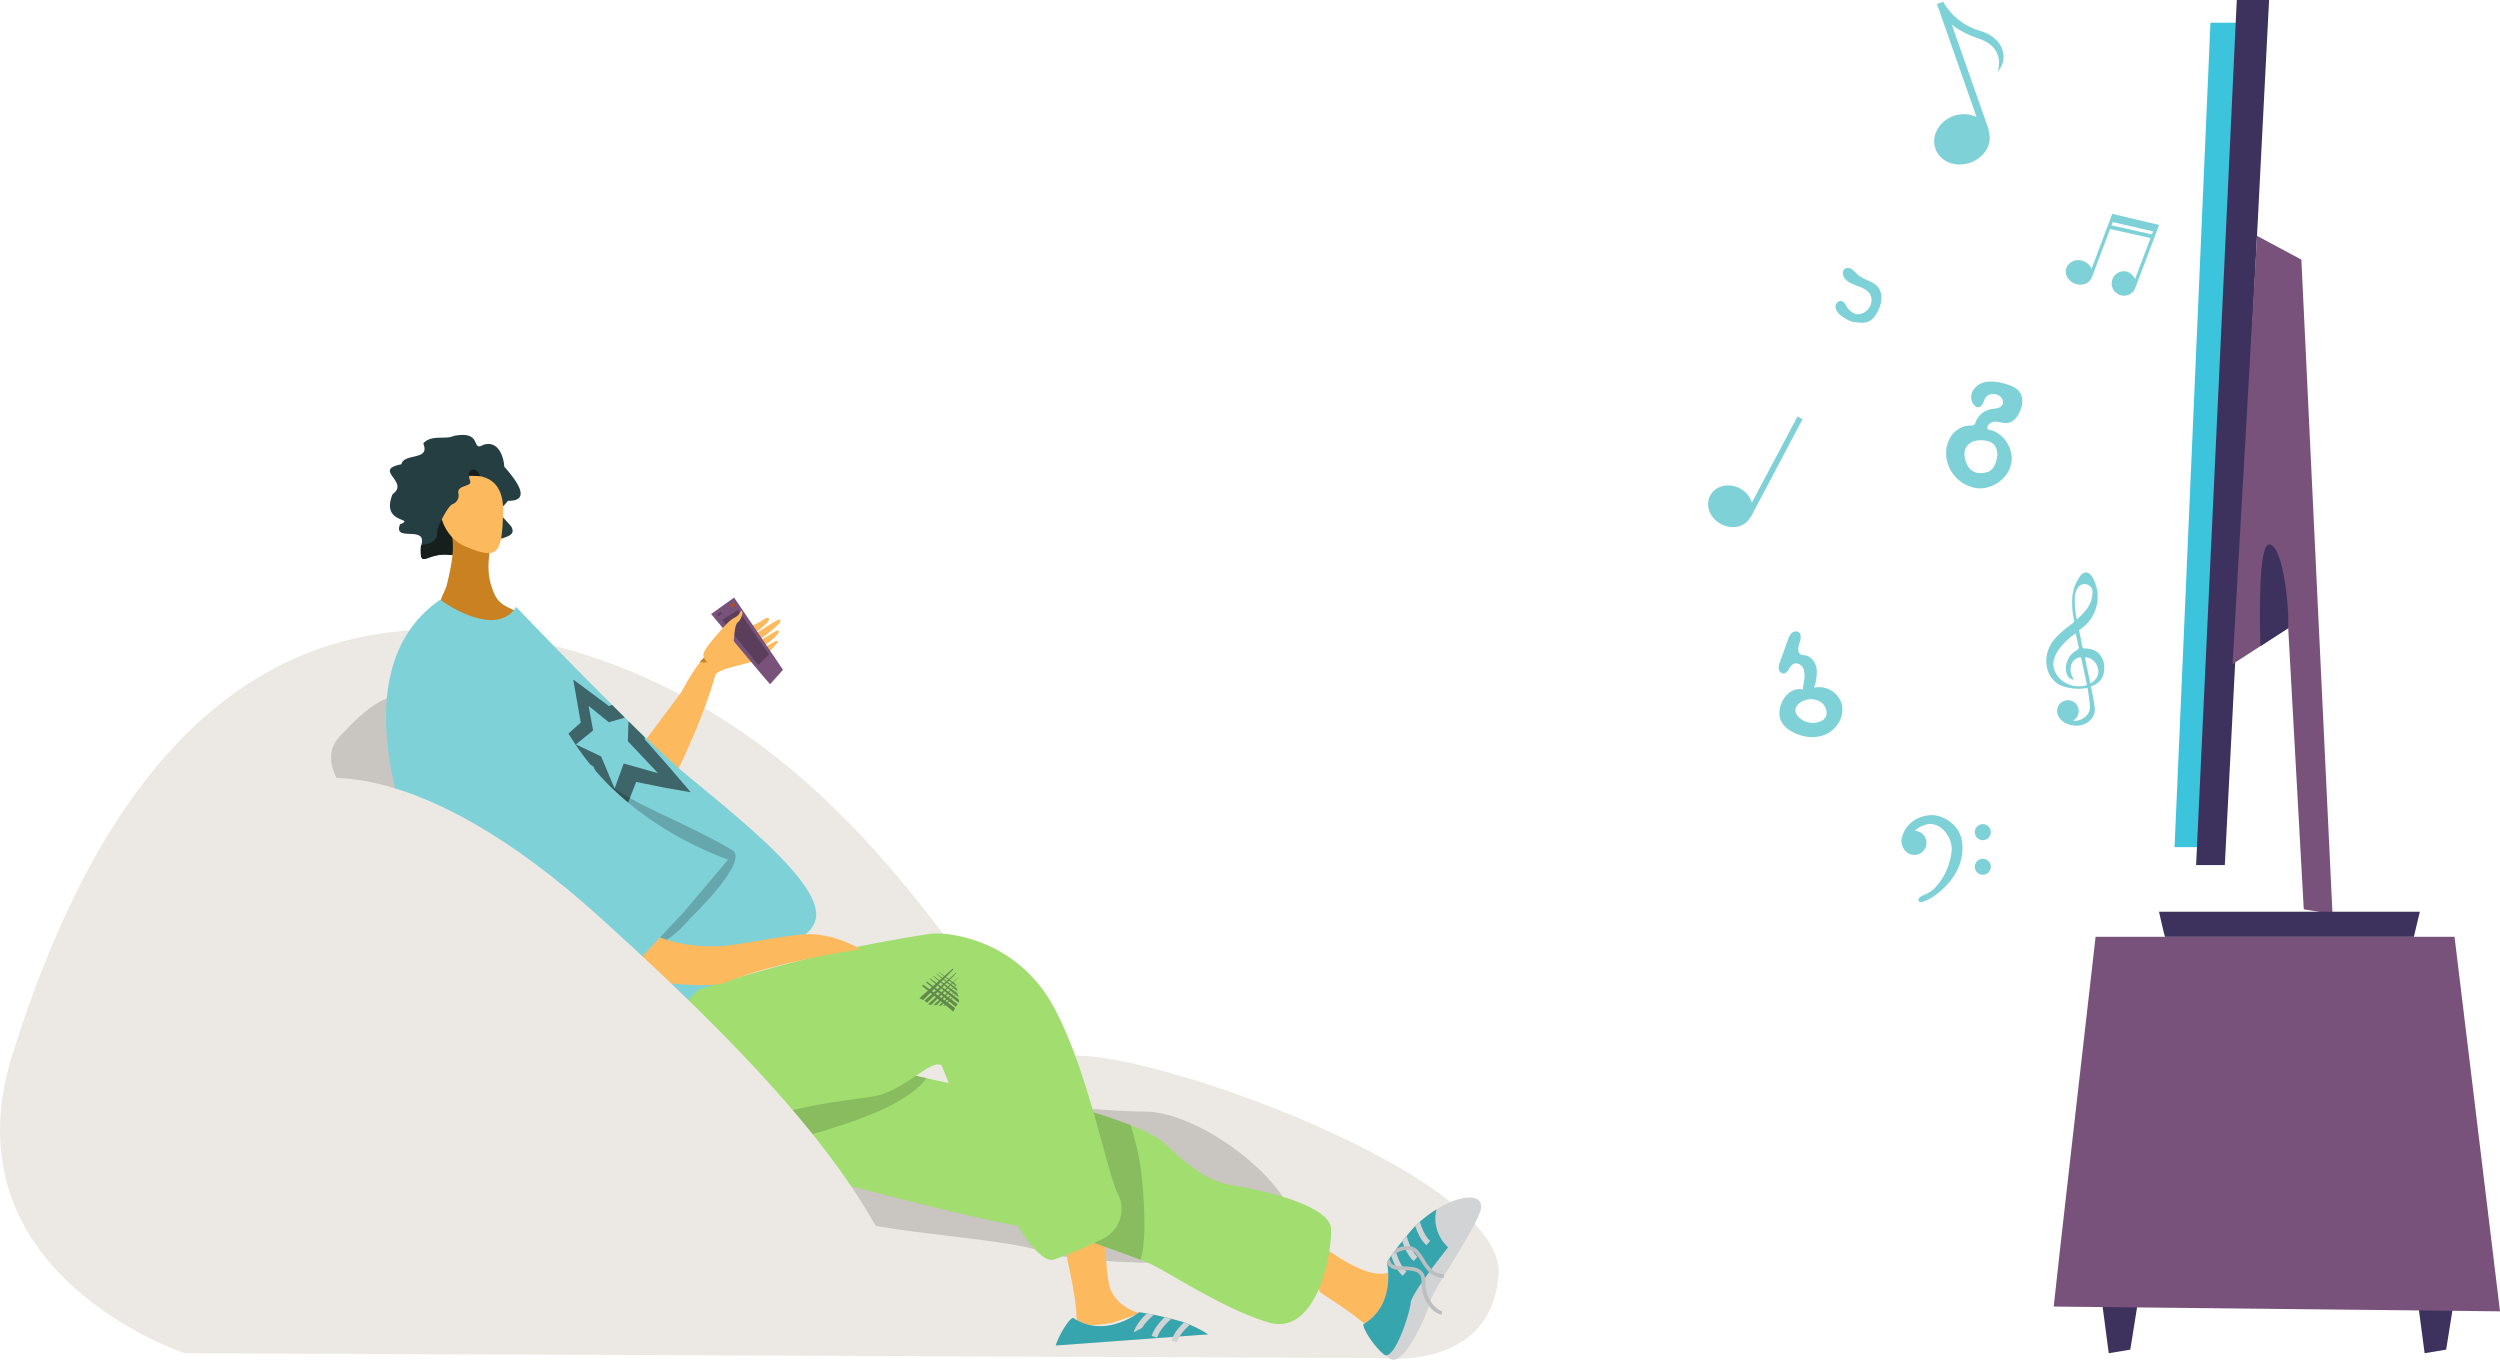 <svg xmlns="http://www.w3.org/2000/svg" width="900" height="489.508" viewBox="0 0 900 489.508"><defs><style>.a,.p{fill:#7fd1d8;}.b{fill:#3dc4dd;}.c{fill:#3d325d;}.d,.v{fill:#78527a;}.e{fill:#ece8e3;}.f,.g,.h,.i,.j,.l,.m,.p,.q,.v,.w,.x{fill-rule:evenodd;}.f,.s{opacity:0.15;}.g{fill:#fcb95d;}.h{fill:#243e41;}.i{fill:#171f1c;}.j{fill:#c98121;}.k{fill:#a1dd6f;}.l,.n{fill:#d1d3d4;}.m{fill:#36a5ad;}.o{fill:#bcbec0;}.q{opacity:0.2;}.r{fill:#3e6569;}.t{opacity:0.5;}.u{fill:#243330;}.w{fill:#5a3e5c;}.x{fill:#c24f00;}</style></defs><g transform="translate(-282.986 -287.819)"><path class="a" d="M835.745,455.118l0-.01.007-.013,18.65-35.28-1.814-.971-16.434,31.031a8.682,8.682,0,0,0-4.282-5.12c-4.007-2.145-8.8-1-10.7,2.552s-.16,8.106,3.847,10.251c3.972,2.126,8.6,1.231,10.685-2.53l.065.035Z" transform="translate(77.505 18.896)"/><path class="b" d="M989.557,294.971,975.773,591.746h-8.615l12.922-296.775" transform="translate(98.669 1.031)"/><path class="c" d="M988.58,287.819,973.935,599.238h10.337l15.937-311.419" transform="translate(99.646)"/><path class="d" d="M1021.381,606.2l-10.341-1.729-5.6-101.22L995.42,509.73l-10,6.451,8.782-154.16,15.975,8.566Z" transform="translate(101.302 10.701)"/><path class="c" d="M1004.2,489.246l-10.016,6.482c-.293-10.109-.695-36.625,3.133-36.625C1002.053,459.1,1004.631,480.2,1004.2,489.246Z" transform="translate(102.541 24.702)"/><path class="c" d="M964.418,583.714c-.43-1.293-2.153-9.046-2.153-9.046h93.9l-2.153,9.046Z" transform="translate(97.963 41.368)"/><path class="c" d="M954.587,715.161l3.446-21.537H943.819l3.015,22.829" transform="translate(95.303 58.524)"/><path class="c" d="M1053.969,715.161l3.446-21.537H1043.2l3.015,22.829" transform="translate(109.635 58.524)"/><path class="d" d="M929.138,715.67c0-1.293,15.075-133.1,15.075-133.1h129.22L1089.8,717.392Z" transform="translate(93.186 42.509)"/><path class="e" d="M349.52,746.412s-87.009-28.428-62.026-107.683S363.3,460.438,483.046,491.865,639.833,643.9,666.539,639.59s158.51,43.073,155.925,78.394-42.211,30.151-42.211,30.151" transform="translate(0 28.566)"/><path class="f" d="M525.036,649.427c0,1.938,13.568,18.8,22.613,25.55s62.026,8.686,75.594,13.858,91.1,8.023,91.1-7.94-33.6-42.453-54.272-42.453-78.824-7.107-78.824-7.107Z" transform="translate(34.907 49.541)"/><path class="g" d="M716.074,709.031c3.728,3.925,8.21-7.793,8.641-8.185s-.6-11.875-.6-11.875-4.57,4.541-20.868-6.507-4.311,14.153-4.311,14.153,13.413,8.489,17.139,12.414" transform="translate(59.374 56.511)"/><path class="g" d="M618.708,685.388s3.509,15.48,3.379,20.891,12.008,2.46,12.59,2.486,10.128-3.473,10.128-3.473-6.483-1.565-9.713-7.059c-2.532-4.3-1.692-11.335-3.339-19.827C628.006,659.077,618.708,685.388,618.708,685.388Z" transform="translate(48.417 55.306)"/><path class="h" d="M448.182,448.36c-3.7,4.619-4.651,2.758,1.071,9.13,2.548,4.11-3.724,4.024-8.23,6.063a8.485,8.485,0,0,0-2.565,1.665c-2.254,1.857-6.674,2.164-10.878,2.684-8.888-1.276-11.216,5.75-10.755-3.181.038-.116.087-.231.113-.347,2.361-7.5-10.331-.866-7.617-7.522,5.915-2.518-7.173.091-2.684-10.877,6.345-4.512-7.426-8.681,3.181-10.756.783-4.137,10.528-1.143,7.856-7.5,2.894-3.322,8.167-1.256,10.89-2.683,10.8-2.174,6.105,5.9,10.743,3.18,6.11-1.909,7.513,5.948,7.516,7.857C450.216,439.9,457.456,448.572,448.182,448.36Z" transform="translate(17.69 19.734)"/><path class="i" d="M439.622,460.451a8.486,8.486,0,0,0-2.565,1.665c-2.254,1.857-6.674,2.164-10.878,2.684-8.888-1.276-11.216,5.75-10.754-3.181.038-.116.087-.231.113-.347,2.933-.481,5.635-1.485,5.687-3.793.235-10.422,12.609-11.314,12.609-11.314s3.192,7.159,3.385,7.932C437.313,454.495,438.444,457.466,439.622,460.451Z" transform="translate(19.092 22.836)"/><path class="j" d="M423.919,475.042c2.607-10.581,3.134-16.373.518-22.594s15.6,7.2,15.6,7.2-2.159,8.226-.334,14.573,3.291,7.7,9.752,10.265a68.058,68.058,0,0,1,2.64,16.423s-24.046,2.052-25.858,2.875c-1.578.719-7.7-13.062-4.5-23.324C422.3,478.649,423.583,476.408,423.919,475.042Z" transform="translate(19.878 23.505)"/><path class="g" d="M431.052,437.644s13.464-2.834,13.106,12.76-1.978,17.528-13.686,12.53S417.644,438.044,431.052,437.644Z" transform="translate(19.953 21.578)"/><path class="k" d="M463.27,640.453a14.053,14.053,0,0,0,3.9,5.607c7.274,6.479,21.041,7.567,27.981,7.689.038-.006.1.006.135,0,2.5.033,4.088-.055,4.088-.055a123.472,123.472,0,0,0,4.029-15.14c1.687-8.544,2.638-18.754-.417-25.17a12.048,12.048,0,0,0-1.1-1.923,8.7,8.7,0,0,0-3.007-2.655c-10.935-5.985-36.145,7.858-36.464,26.421A14.009,14.009,0,0,0,463.27,640.453Z" transform="translate(25.877 46.088)"/><path class="l" d="M718.281,720.131c-3.873-3.761-7.012-9.515-6.219-9.991,10.609-6.37,8.936-19.075,8.449-21.772-.061-.335-.1-.515-.1-.515s.215-.343.645-.983c.24-.346.547-.787.912-1.307.2-.283.415-.586.656-.915.082-.111.159-.225.248-.333q.288-.405.624-.856c.108-.143.216-.287.337-.441l0-.006c.616-.812,1.316-1.712,2.109-2.693.493-.613,1.014-1.251,1.577-1.921.839-1.011,1.766-2.085,2.761-3.214.1-.1.212-.2.319-.3.546-.539,1.11-1.052,1.673-1.55a45.029,45.029,0,0,1,5.959-4.459l.009,0c9.724-6.068,18.184-5.674,15.621,1.122-2.076,5.512-8.451,15.494-12.941,22.834l0,.007c-.149.231-.28.447-.415.67-2.333,3.833-4.077,6.847-4.28,7.951-.019.121-.057.264-.1.435-.111.423-.287,1-.531,1.683-2.181,6.186-9.224,21.4-13.75,19.2" transform="translate(61.862 54.337)"/><path class="m" d="M718.281,719.592c-3.873-3.761-7.012-9.515-6.219-9.991,10.609-6.37,8.936-19.075,8.449-21.772-.061-.335-.1-.515-.1-.515s.215-.343.645-.983c.24-.346.547-.787.912-1.307.2-.283.415-.586.656-.915.082-.111.159-.225.248-.333q.288-.405.624-.856c.108-.143.216-.287.337-.441l0-.006c.616-.812,1.316-1.712,2.109-2.693.493-.613,1.014-1.25,1.577-1.921.839-1.011,1.766-2.085,2.761-3.214.1-.1.212-.2.319-.3.546-.539,1.11-1.052,1.673-1.55a45.034,45.034,0,0,1,5.959-4.459l.009,0a13.958,13.958,0,0,0,4.223,13.632s-2.909,3.633-6.033,7.841c-.265.363-.537.738-.809,1.113-.494.675-1,1.362-1.483,2.049-.419.592-.828,1.181-1.222,1.754-2.185,3.2-3.894,6.059-3.953,7.255-.169,3.238-5.743,20.916-9.535,18.653" transform="translate(61.862 54.876)"/><g transform="translate(783.827 737.796)"><path class="n" d="M722.229,681.081c.069.263.17.637.317,1.1a20.385,20.385,0,0,0,2.1,4.785,9.615,9.615,0,0,0,1.058,1.417c.152.167.316.326.483.477l-1.372,1.526a10.444,10.444,0,0,1-1.788-2.143l-.006,0a15.31,15.31,0,0,1-.9-1.58,22.789,22.789,0,0,1-1.421-3.478c.2-.283.415-.586.656-.915.082-.111.159-.225.248-.333Q721.893,681.532,722.229,681.081Z" transform="translate(-720.701 -681.081)"/></g><g transform="translate(787.804 732.735)"><path class="n" d="M725.754,676.658c.406,1.517,1.658,5.527,3.895,7.53l-1.377,1.531c-2.1-1.882-3.41-5.045-4.1-7.14C724.67,677.966,725.191,677.329,725.754,676.658Z" transform="translate(-724.177 -676.658)"/></g><g transform="translate(792.461 727.667)"><path class="n" d="M729.92,672.229c.539,1.806,1.74,5.127,3.714,6.9l-1.372,1.525c-2.019-1.8-3.308-4.787-4.015-6.871C728.793,673.24,729.357,672.728,729.92,672.229Z" transform="translate(-728.247 -672.229)"/></g><g transform="translate(782.269 741.207)"><path class="o" d="M733.071,690.7a8.44,8.44,0,0,1,.152,1.918,11.748,11.748,0,0,0,1.83,6.466c1.285,2.068,2.977,3.4,4.162,3.558L739.036,704a7.658,7.658,0,0,1-4.515-3.235,13.251,13.251,0,0,1-2.671-8.187c0-.04,0-.086,0-.126.052-3.845-2.007-4.314-5.946-4.494-.227-.013-.462-.022-.707-.03-.435-.016-.875-.034-1.312-.059-.227-.014-.45-.032-.664-.054a4.837,4.837,0,0,1-3.356-1.57,3.147,3.147,0,0,1-.419-.684c-.061-.335-.1-.515-.1-.515s.215-.343.645-.983l.564.093a1.744,1.744,0,0,0,.393,1.253,2.754,2.754,0,0,0,1.377.826,6.8,6.8,0,0,0,1.635.271l.89.035c.138,0,.272.015.4.015C728.729,686.693,732.318,686.832,733.071,690.7Z" transform="translate(-719.34 -684.062)"/></g><g transform="translate(784.731 736.372)"><path class="o" d="M730.359,681.593a25.708,25.708,0,0,1,2.234,3.183,18.531,18.531,0,0,0,2.46,3.367,5.908,5.908,0,0,0,4.486,1.8l0,.687,0,.007v.677c-.141,0-.279,0-.417-.007a7.127,7.127,0,0,1-4.881-2.047,19.029,19.029,0,0,1-2.814-3.752,23.375,23.375,0,0,0-2.105-3.014,3.7,3.7,0,0,0-.891-.744,4.2,4.2,0,0,0-2.612-.494,9.587,9.587,0,0,0-3.389,1.111c-.349.185-.558.315-.571.324l-.37-.572q.288-.405.624-.856c.108-.143.216-.287.337-.44l0-.006a11.046,11.046,0,0,1,2.775-.881,6.64,6.64,0,0,1,2.242,0A4.906,4.906,0,0,1,730.359,681.593Z" transform="translate(-721.491 -679.837)"/></g><path class="l" d="M615.135,712.657c1.731-5.115,5.577-10.422,6.348-9.91,10.312,6.841,21.064-.13,23.289-1.73.277-.2.42-.316.42-.316s.4.047,1.165.16c.415.068.946.156,1.572.262.34.057.707.124,1.109.2.135.028.271.047.407.081q.489.086,1.04.194c.176.037.352.073.542.117h.007q1.5.309,3.339.746c.765.181,1.565.378,2.412.6,1.275.324,2.642.7,4.089,1.112.135.048.276.1.411.158.721.261,1.427.549,2.119.843a45.1,45.1,0,0,1,6.587,3.463" transform="translate(47.901 59.544)"/><path class="m" d="M615.135,712.657c1.731-5.115,5.577-10.422,6.348-9.91,10.312,6.841,21.064-.13,23.289-1.73.277-.2.42-.316.42-.316s.4.047,1.165.16c.415.068.946.156,1.572.262.34.057.707.124,1.109.2.135.028.271.047.407.081q.489.086,1.04.194c.176.037.352.073.542.117h.007q1.5.309,3.339.746c.765.181,1.565.378,2.412.6,1.275.324,2.642.7,4.089,1.112.135.048.276.1.411.158.721.261,1.427.549,2.119.843a45.1,45.1,0,0,1,6.587,3.463" transform="translate(47.901 59.544)"/><path class="n" d="M639.657,707.883a10.465,10.465,0,0,1,1.166-2.536v-.007a15.185,15.185,0,0,1,1.04-1.492,22.813,22.813,0,0,1,2.53-2.778c.34.057.707.124,1.109.2.135.028.271.047.407.081q.489.086,1.04.195c-.208.175-.5.429-.86.761a20.421,20.421,0,0,0-3.417,3.956" transform="translate(51.438 59.598)"/><path class="n" d="M645.332,709c.8-2.7,3.089-5.247,4.687-6.767.766.181,1.565.378,2.412.6-1.195,1.019-4.277,3.873-5.124,6.753" transform="translate(52.256 59.766)"/><path class="n" d="M651.555,710.448c.759-2.6,2.9-5.044,4.478-6.578.721.261,1.427.549,2.119.843-1.4,1.263-3.881,3.776-4.629,6.318" transform="translate(53.154 60.001)"/><g transform="translate(473.865 510.259)"><path class="g" d="M462.3,561.2c.865-.175,27.43-7.277,33.194-13.481s21.127-41.257,22.066-52.648c0,0-9.293,7.405-10.036,7.791s-23.383,32.172-26.979,34.118c-1.228.664-13.7,3.552-26.587,9.684S462.3,561.2,462.3,561.2Z" transform="translate(-449.806 -480.37)"/><g transform="translate(60.459)"><path class="g" d="M524.423,493.4c-.015.185,1.405.015,5.881-2.747.447-.278,1.791-.4.478,1-2.747,2.98-3.7,4.523-8.551,6.252-4.707,1.667-10.372,2.113-13.351,4.6l-.016.016-2.377-1.127-1.374-.648-2.469-1.173a13.318,13.318,0,0,1,.849-1.421c.278-.417.618-.879.987-1.373l.062-.062c.263-.34.54-.695.834-1.065a32.606,32.606,0,0,1,5.865-5.8s-.016-.015,0-.015a11.061,11.061,0,0,1,1.9-1.111c1.219-.541,2.639-1.127,4.091-1.7v-.016c3.5-1.4,7.161-2.855,8.566-3.92,2.362-1.76,3.457-.664.864,1.713a48.271,48.271,0,0,1-4.954,3.905c.973-.54,2.409-1.343,3.89-2.269,3.024-1.867,6.22-4.12,6.622-3.442.771,1.282-7.517,7.285-9.216,8.118a35.9,35.9,0,0,0,4.137-2.022c1.836-1.049,3.827-2.624,4.444-2.253C532.557,487.411,528.344,491.393,524.423,493.4Z" transform="translate(-502.645 -482.223)"/></g><path class="g" d="M508.234,497.175l-.818,2.393-.833,2.47s-14.741,15.511-9.076,5.124c0-.016.015-.016.015-.031a83.01,83.01,0,0,1,6.714-10.836,12.511,12.511,0,0,1,1.173-1.342l.062-.062,1.791,1.482Z" transform="translate(-443.114 -480.396)"/></g><path class="p" d="M427.512,580.685,463.58,658.3l2.976,6.41,5.65-5.639,25.341-25.246,9.379-9.354,8.451-8.435h0a54.686,54.686,0,0,0,12.2-58.987l-39.528-39.883Z" transform="translate(20.843 33.076)"/><path class="q" d="M434.93,576.827c.22.783,13.949,32.665,24.371,35.227s17.969,4.724,22.72-1.577a140.906,140.906,0,0,0,9.7-15.654l-22.466-9.385Z" transform="translate(21.913 41.68)"/><path class="p" d="M556.694,591.291c-2.485,12.269-31.577,13.47-31.577,13.47s-85.956-83.347-90.478-99.507a108.487,108.487,0,0,0-13.15-28.723s19.618,14.539,27.365,2.562c0,0,12.534,13.18,27.026,27.783q2.245,2.267,4.538,4.553c.447.447.895.895,1.342,1.327,1.945,1.945,3.921,3.889,5.865,5.8,8.783,8.627,17.272,16.638,23.26,21.592C529.623,555.648,559.178,579,556.694,591.291Z" transform="translate(19.974 27.215)"/><g transform="translate(482.684 532.449)"><path class="r" d="M489.91,523.147l.031-.695c-1.944-1.914-3.92-3.858-5.864-5.8l-.232,7.178,10.86,11.5-12.356-3.476-1.776,4.862-1.5,4.122-2.578-6.112-2.269-5.418-9.091-4.322,6.205-5.031-1.636-8.86,7.285,5.9,5.742-1.667c-1.528-1.528-3.04-3.04-4.538-4.553l-1.158.4-12.856-9.553,2.716,15.5-6.5,5.773-2.886,2.593,13.983,7.455,8.875,22.134,6.189-15.883.278-.709,10.033,2.022,9.624,1.689-8.1-9.452Z" transform="translate(-457.514 -501.616)"/></g><path class="k" d="M706.274,716.091c-17.441-5.262-37.706-19.493-44.7-22.071-.385-.14-.818-.294-1.3-.478-3.673-1.359-10.156-3.8-16.978-6.1h-.015c-8.783-2.948-18.152-5.68-22.952-5.68-9.045,0-69.78-16.16-69.78-16.16L532.682,650.88l-17.071-14.091-1.883-1.544,2.438-1.189,2.532-1.219,28.338-13.753s8.4,2.254,18.614,4.832c5.68,1.435,11.916,2.978,17.6,4.275,7.949,1.822,14.786,3.18,17.456,3.18,4.244,0,20.189,2.917,35.9,7.177a195.949,195.949,0,0,1,20.142,6.545c5.618,2.238,10.187,4.615,12.7,6.976,10.974,10.311,16.654,13.536,24.8,14.832s34.172,6.714,34.635,15.512C729.349,691.195,723.716,721.354,706.274,716.091Z" transform="translate(33.277 47.774)"/><path class="s" d="M583.009,627.582c-2.054,2.9-6.174,6.483-13.954,10.356-9.816,4.909-24.71,9.276-36.61,12.332l-17.071-14.091.555-2.732.154-.756s.849-.169,2.378-.462c7.378-1.436,30.345-5.912,46.952-8.921C571.093,624.742,577.329,626.285,583.009,627.582Z" transform="translate(33.514 48.383)"/><path class="s" d="M645.212,691.088c-3.673-1.359-10.156-3.8-16.978-6.1h-.015a38.211,38.211,0,0,1-9.447-19.54c-1.3-8.5-.386-20.652,2.763-29.357a195.979,195.979,0,0,1,20.142,6.545,112.971,112.971,0,0,1,3.195,12.764C646.232,663.475,647.867,683.386,645.212,691.088Z" transform="translate(48.344 50.227)"/><path class="k" d="M470.867,652.571s20.2,11.265,47.972,0,48.425-10.819,55.549-13.2c9.629-3.223,18-12.712,21.323-10.338,0,0,2.958,7.215,4.25,10.338s9.964,7.107,12.547,22.613c1.834,11,16.647,39.5,23.831,36.87a169.664,169.664,0,0,0,17.582-7.493,12,12,0,0,0,5.107-16.454c-3.877-7.753-10.688-44.552-23.1-67.2-13.568-24.759-38.995-26.9-44.487-26.05-11.431,1.777-25.635,4.382-34.987,6.667-31.948,7.808-48.526,13.565-48.526,13.565l-42.942,45.982Z" transform="translate(26.248 42.355)"/><path class="q" d="M466.69,525.291s-2.76,63.716,11.538,69.433,26.7-10.465,26.7-10.465,21.7-20.768,15.185-24.652c-18.043-10.768-38.607-17.264-46.658-25.771C470.524,530.735,467.854,527.914,466.69,525.291Z" transform="translate(26.462 34.247)"/><path class="g" d="M507.181,586.143S491.8,602.951,512.253,599.2c19.871-8.006,49.034-12.057,49.034-12.057s-9.923-6.112-20.357-5.346S512.381,586.773,507.181,586.143Z" transform="translate(31.532 42.387)"/><path class="g" d="M515.344,587.206s-18.217,1-27.341-6.5-13.449-6.5-13.449-6.5l-4.712,22.434s37.591,6.972,47,3.65S515.344,587.206,515.344,587.206Z" transform="translate(26.948 41.296)"/><path class="s" d="M402.984,552.987c-1.292-1.292-23.69-19.813-12.922-31.443s18.09-16.707,24.983-13.738,4.394,49.057,4.394,49.057l-15.927-2.571" transform="translate(15.021 31.606)"/><g class="t" transform="translate(613.957 636.503)"><g transform="translate(0)"><path class="u" d="M584.493,592.857l-.411.415-3.922,3.972-6.563,6.649c-.263-.146-.533-.284-.812-.411-.179-.082-.36-.161-.542-.237l6.5-5.778,5.544-4.912C584.351,592.656,584.422,592.756,584.493,592.857Z" transform="translate(-572.242 -592.555)"/><path class="u" d="M585.272,594.044l-1.482,1.5-3.129,3.171-5.866,5.944a9.4,9.4,0,0,0-.973-.695l5.7-5.072,4.965-4.4q.359-.314.674-.594Z" transform="translate(-572.014 -592.361)"/><path class="u" d="M575.079,604.891c2.032-1.81,10.02-8.924,11.007-9.751l.008.01-9.9,10.035-.766.061C575.315,605.123,575.2,605.005,575.079,604.891Z" transform="translate(-571.833 -592.182)"/><path class="u" d="M585.868,596.934c-.254.174-9.238,8.181-9.238,8.181l1.266-.1Z" transform="translate(-571.609 -591.923)"/><path class="u" d="M585.648,598.522c-.2.138-7.378,6.534-7.378,6.534l1.009-.076Z" transform="translate(-571.373 -591.694)"/><path class="u" d="M585.592,599.657c-.162.11-5.894,5.22-5.894,5.22l.807-.06Z" transform="translate(-571.167 -591.531)"/></g><g transform="translate(0.917 1.094)"><path class="u" d="M573.5,597.619l11.482,8.445q-.331.616-.638,1.246c-3.025-2.485-7.469-6.138-11.3-9.3Q573.273,597.817,573.5,597.619Z" transform="translate(-573.043 -592.918)"/><path class="u" d="M574.63,596.626l11.028,8.111q-.312.5-.6,1.009c-2.54-2.085-7.116-5.844-10.75-8.841Z" transform="translate(-572.861 -593.062)"/><path class="u" d="M575.722,595.68l10.142,7.459.262.774c-.1.144-.2.291-.3.438-1.753-1.438-6.829-5.607-10.32-8.488Z" transform="translate(-572.688 -593.198)"/><path class="u" d="M576.713,594.856l8.551,6.289.468,1.379s-5.784-4.746-9.172-7.545Z" transform="translate(-572.536 -593.317)"/><path class="u" d="M577.628,594.134l7.24,5.324.373,1.1s-5.084-4.172-7.715-6.348Z" transform="translate(-572.397 -593.421)"/><path class="u" d="M578.281,593.511l6.072,4.467.3.881s-4.413-3.62-6.422-5.286Z" transform="translate(-572.295 -593.511)"/></g></g><path class="p" d="M412.755,561.766s10.054,35.068,65.561,62.7l33.039-35.21L527.57,570.1c-16.932-6.374-40.448-18.978-55.863-42.91a207.969,207.969,0,0,0-29.261-35.872l-18.5-14.789C408.833,486.8,395.1,509.92,412.755,561.766Z" transform="translate(17.517 27.215)"/><path class="e" d="M378.827,533.769c2.584-.862,39.628-11.2,105.96,48.673s94.761,96.052,109.405,131.373L433.1,710.368Z" transform="translate(13.822 35.296)"/><path class="v" d="M527.939,507.034c-.3-.151-21.214-25.285-21.214-25.285l8.281-5.922,17.587,26Z" transform="translate(32.267 27.114)"/><path class="w" d="M510.223,483.4c.054-.161,5.654-3.719,5.654-3.719l11.2,16.049-3.9,3.823Z" transform="translate(32.771 27.67)"/><g transform="translate(539.337 507.733)"><path class="g" d="M507.027,492.21s3.98-7.529,7.874-9.615c2.315-1.239,2-1.984,2.35-2.342,1.148-1.192.849,2.411-.978,3.884-1.485,1.2-1.172,7.854-1.945,8.933s-3.461.637-4.389.386A23.839,23.839,0,0,1,507.027,492.21Z" transform="translate(-507.027 -480.015)"/></g><path class="x" d="M512.748,478.44a13.523,13.523,0,0,1,1.347-.942l.4.78-1.27.862Z" transform="translate(33.135 27.355)"/><path class="w" d="M508.6,481.24a13.531,13.531,0,0,1,1.346-.943l.4.781-1.27.862Z" transform="translate(32.537 27.758)"/><path class="h" d="M439.446,437.152a5.539,5.539,0,0,0-3.351.435c-1.213.809-3.371-.269-3.237,1.214s1.079,2.158-.4,2.832-3.777.945-3.507,2.968a3.358,3.358,0,0,1-2.158,4.046c-1.888.944-5.234,8.377-5.234,8.377l-5.69-1.634-.944-16.724,9.441-6.069,9.575-1.214Z" transform="translate(19.027 20.704)"/><path class="i" d="M430.549,437.719a1.635,1.635,0,0,1,1.238-2.142c1.777-.43,2.78,2.365,2.78,2.365Z" transform="translate(21.27 21.303)"/><path class="j" d="M507.578,496.422c-.138.031-.664.077-1.327.124a21.882,21.882,0,0,1-2.84-.047c-.062-.015-.124-.015-.185-.031a12.507,12.507,0,0,1,1.173-1.342l.062-.062c.263-.34.54-.695.834-1.065.478-.185.849-.308.849-.308S507.176,496.422,507.578,496.422Z" transform="translate(31.762 29.69)"/><path class="g" d="M511.9,484.866s-7.23,7.656-7.6,9.916,3.113,4.448,3.113,4.448l10.255-4.692Z" transform="translate(31.913 28.417)"/><path class="a" d="M907.981,298.814a22.288,22.288,0,0,1-13.157-10.346l-.032-.09-2.263.782,14.262,40.72a10.675,10.675,0,0,0-8.191-.414c-5.279,1.823-8.247,7.1-6.631,11.777s7.174,6.911,12.452,5.088c5.233-1.807,8.289-6.726,6.639-11.745l.145-.049.024.072,0-.013-.006-.017L897.883,296.6c1.933,1.639,4.906,3.339,9.918,5.111,9.921,3.508,6.521,11.892,6.521,11.892C918.383,309.357,917.033,301.476,907.981,298.814Z" transform="translate(87.761 0.081)"/><path class="a" d="M957.994,381.716l0-.008,0-.009,8.4-22.223h0l.143-.379-16.885-4-.978,2.642-6.452,17.121a5.162,5.162,0,0,0-2.913-2.7,4.648,4.648,0,0,0-6.127,2.311c-.856,2.241.518,4.789,3.046,5.754,2.5.954,5.152.087,6.113-2.285l.006,0-.014.038,0-.011,0-.014,6.572-17.388,14.538,3.255-5.57,14.78a5.175,5.175,0,0,0-2.913-2.7,4.4,4.4,0,1,0,2.952,5.991h.006Zm-8.583-22.467.447-1.182,14.5,3.353-.407,1.084Z" transform="translate(93.732 9.702)"/><g transform="translate(1019.67 493.894)"><path class="a" d="M945.053,496.518a7.832,7.832,0,0,0-4.086-1.216c-.673-.033-.755.105-1.087-.383a7.2,7.2,0,0,1-.43-2.079q-.431-2.071-.859-4.143a14.125,14.125,0,0,0,4.966-18.8c-.547-1-1.422-2.039-2.56-1.976a3.02,3.02,0,0,0-2.052,1.386,14.624,14.624,0,0,0-2.767,7.507,28.022,28.022,0,0,0,.572,8.056,1.483,1.483,0,0,1,.016.764,1.454,1.454,0,0,1-.543.62c-3.2,2.473-6.652,4.966-8.347,8.642a11.632,11.632,0,0,0-.848,7.038,9.237,9.237,0,0,0,3.9,6.078,11.991,11.991,0,0,0,4.583,1.526,15.359,15.359,0,0,0,6.115-.069c.23,1.212.424,2.43.574,3.655.119.966.239,1.95.284,2.928.014.312-.011.618-.011.929a4.189,4.189,0,0,1-.656,1.807,4.461,4.461,0,0,1-.525.672,6.444,6.444,0,0,1-2.123,1.435,5.051,5.051,0,0,1-1.773.423,4.342,4.342,0,0,1-.919-.051l-.079-.013a3.891,3.891,0,1,0-5.254-1.61l-.022-.007c.055.105.12.2.18.3.024.038.044.078.07.115,2.032,3.211,6.49,3.034,6.49,3.034a5.724,5.724,0,0,0,1.641-.224,6.617,6.617,0,0,0,3.1-1.746,6.464,6.464,0,0,0,1.024-1.386,5.125,5.125,0,0,0,.537-1.309,6.034,6.034,0,0,0,.04-1.945,44.572,44.572,0,0,0-.721-4.482c-.07-.351-.141-.7-.211-1.054q-.189-.942-.376-1.885l-.019-.095s3.732-1.089,4.51-4.355C947.386,504.606,948.864,499.474,945.053,496.518Zm-6.688-23.285a2.811,2.811,0,0,1,5.047,1.4A9.956,9.956,0,0,1,940.7,481.9a24.352,24.352,0,0,1-2.895,2.932l-.383-1.815c-.027-.133-.046-.471-.066-.606a27.116,27.116,0,0,1-.189-6.5A5.989,5.989,0,0,1,938.365,473.234ZM932.2,506.639a7.727,7.727,0,0,1-2.843-5.367c-.114-2.39,1.136-4.64,2.634-6.5a23.493,23.493,0,0,1,5.373-4.888q.523,2.262,1.046,4.524a1.5,1.5,0,0,1,.008.959,1.676,1.676,0,0,1-.81.662,7.412,7.412,0,0,0-3.744,6.345,5.1,5.1,0,0,0,.65,2.815,2.684,2.684,0,0,0,2.443,1.325c-.417.045-1.085-1.759-1.177-2.065a5.672,5.672,0,0,1-.148-2.659,3.985,3.985,0,0,1,3.669-3.325c.685,3.092,1.482,6.763,2.127,9.982l.01.047A9.9,9.9,0,0,1,932.2,506.639Zm10.424,1.268-.268-1.406c-.006-.04-.006-.078-.014-.118l-1.68-7.969c1.069.057,4.059.578,4.833,4.581C945.5,502.995,946.163,506.007,942.625,507.907Z" transform="translate(-926.819 -467.921)"/></g><path class="a" d="M866.729,391.559a13.982,13.982,0,0,1-4.256-2.288,4.551,4.551,0,0,1-1.994-3.038c-.083-1.246,1.127-2.576,2.308-2.168a3.3,3.3,0,0,1,1.508,1.611,6.127,6.127,0,0,0,3.354,2.976c2.059.561,4.284-.817,5.245-2.722a4.714,4.714,0,0,0,.34-3.707c-.7-1.88-2.738-2.851-4.622-3.54s-3.956-1.4-5.014-3.105c-.612-.984-.695-2.47.249-3.144a2.385,2.385,0,0,1,2.66.241,27.289,27.289,0,0,1,2.072,1.951c2.1,1.814,5.277,2.141,7.079,4.245a6.361,6.361,0,0,1,1.347,4.631,11.881,11.881,0,0,1-1.545,4.664,8.119,8.119,0,0,1-2.031,2.608c-1.986,1.541-4.192,1.033-6.694.791" transform="translate(83.283 12.158)"/><g transform="translate(923.301 515.113)"><g transform="translate(0)"><path class="a" d="M844.182,501.637c1.748.141,2.172-2.578,3.712-3.418,1.3-.712,3.009.269,3.612,1.625a8.163,8.163,0,0,1,.223,4.389q-.209,1.567-.418,3.133l-.716-.1c-4.015-.39-7.289,3.708-7.663,7.725a7.483,7.483,0,0,0,.454,3.637,8.317,8.317,0,0,0,3.432,3.584c3.84,2.383,8.856,3.157,12.947,1.234s6.781-6.856,5.445-11.174a8.53,8.53,0,0,0-9.9-5.532,16.175,16.175,0,0,0,.972-6.8c-.334-2.285-1.954-4.554-4.243-4.861a4.978,4.978,0,0,1-1.346-.229c-1.4-.606-1.14-2.644-.621-4.076s.867-3.426-.481-4.132a2.156,2.156,0,0,0-2.435.572,6.31,6.31,0,0,0-1.247,2.351l-2.8,7.8a5.627,5.627,0,0,0-.487,2.5A1.927,1.927,0,0,0,844.182,501.637Zm12.8,9.867a4.842,4.842,0,0,1,2.9,4.689,3.446,3.446,0,0,1-2.346,2.7,7.165,7.165,0,0,1-7.916-1.771,3.463,3.463,0,0,1-1.008-2.375,3.4,3.4,0,0,1,1.288-2.275A6.63,6.63,0,0,1,856.979,511.5Z" transform="translate(-842.597 -486.465)"/></g></g><g transform="translate(983.595 425.158)"><path class="a" d="M910.26,425.1c-.6-1.389,1.126-2.758,2.639-2.782s3,.648,4.5.452c2.133-.278,3.663-2.222,4.5-4.2.911-2.142,1.256-4.747,0-6.705-1.127-1.759-3.247-2.571-5.254-3.145a16.268,16.268,0,0,0-6.4-.8,7,7,0,0,0-5.34,3.248,4.624,4.624,0,0,0,.741,5.516.9.9,0,0,1-.141-.339l.508.626a3.481,3.481,0,0,1-.367-.287c.461.665,1.786.526,2.387-.17.687-.8.847-1.923,1.421-2.806,1.4-2.152,5.327-1.649,6.141.788a2.32,2.32,0,0,1,.022,1.57c-.571,1.46-2.569,1.467-4.114,1.729a7.371,7.371,0,0,0-5.568,4.624,2.074,2.074,0,0,1-.622,1.065,2.053,2.053,0,0,1-1.2.2,8.619,8.619,0,0,0-6.976,3.776,11.264,11.264,0,0,0-1.737,7.879,12.9,12.9,0,0,0,10.974,10.916c5.532.574,11.267-3.42,12.348-8.877S915.766,425.893,910.26,425.1Zm-.037,15.324c-6.92,2.173-8.607-4.475-8.3-7.244a4.71,4.71,0,0,1,2.787-3.58,8.081,8.081,0,0,1,4.651-.471,5.542,5.542,0,0,1,3.142,1.385,5.436,5.436,0,0,1,1.079,4.683C913.246,437.326,912.278,439.783,910.223,440.427Z" transform="translate(-895.291 -407.848)"/></g><g transform="translate(967.505 581.248)"><g transform="translate(26.401 3.245)"><circle class="a" cx="2.891" cy="2.891" r="2.891"/><g transform="translate(0 12.475)"><circle class="a" cx="2.891" cy="2.891" r="2.891"/></g></g><path class="a" d="M900.554,548.356A12.392,12.392,0,0,0,894,544.478a9.861,9.861,0,0,0-2.044-.212l-.055,0h0a5.578,5.578,0,0,0-.649.048h-.009l-.142.016a12.783,12.783,0,0,0-1.936.357c-.145.039-.289.081-.434.126q-.563.175-1.105.4a10.473,10.473,0,0,0-6.355,7.709,5.23,5.23,0,0,0,1.521,4.378,4.346,4.346,0,1,0,3.3-7.377,8.168,8.168,0,0,1,2.641-1.769,10.3,10.3,0,0,1,2.45-.69c.088-.014.181-.018.272-.025,4.7,0,8.346,5.456,7.834,9.888a21.989,21.989,0,0,1-.514,2.8,22.339,22.339,0,0,1-5.616,10.487,11.585,11.585,0,0,1-3.327,2.188,18.005,18.005,0,0,0-1.661.813c-.723.436-1.377,1.758-.1,1.958a1.7,1.7,0,0,0,.73-.068,14.537,14.537,0,0,0,4.211-2.122q.607-.421,1.195-.871c4.559-3.5,8.247-8.609,8.877-14.443C903.462,554.6,902.987,551.06,900.554,548.356Z" transform="translate(-881.228 -544.264)"/></g></g></svg>